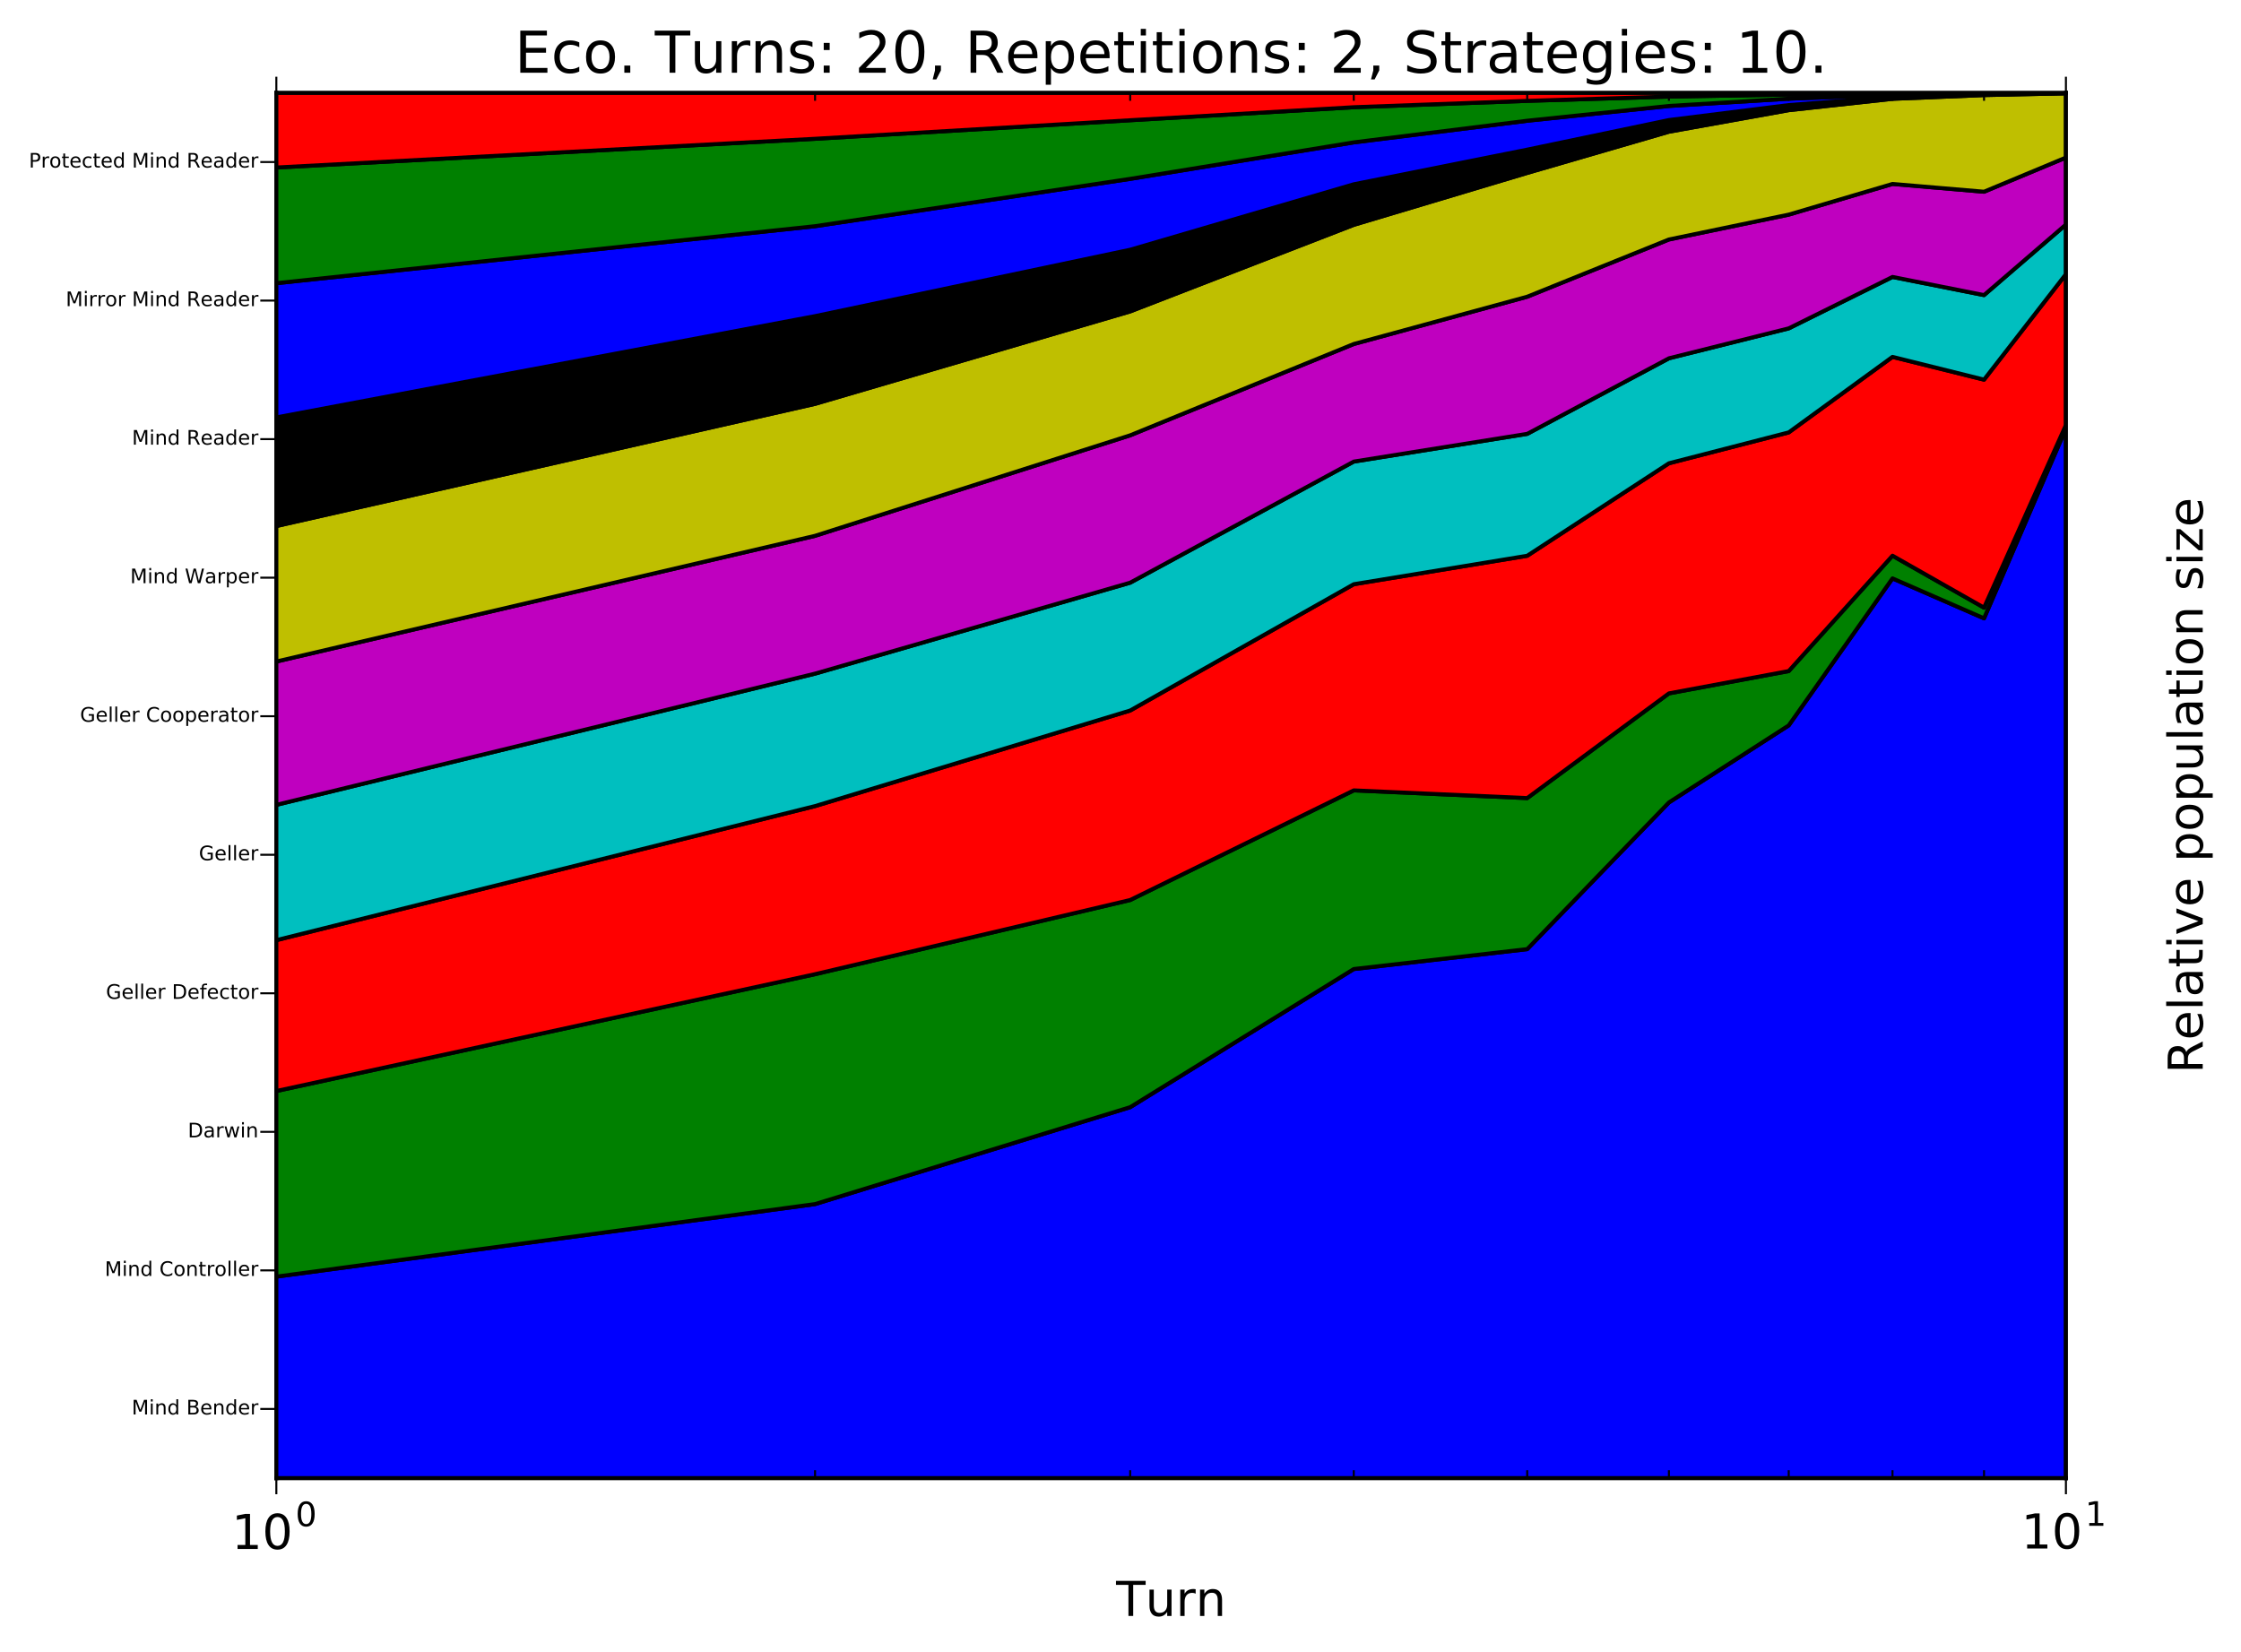 <?xml version="1.0" encoding="utf-8" standalone="no"?>
<!DOCTYPE svg PUBLIC "-//W3C//DTD SVG 1.1//EN"
  "http://www.w3.org/Graphics/SVG/1.1/DTD/svg11.dtd">
<!-- Created with matplotlib (http://matplotlib.org/) -->
<svg height="412pt" version="1.1" viewBox="0 0 559 412" width="559pt" xmlns="http://www.w3.org/2000/svg" xmlns:xlink="http://www.w3.org/1999/xlink">
 <defs>
  <style type="text/css">
*{stroke-linecap:butt;stroke-linejoin:round;stroke-miterlimit:100000;}
  </style>
 </defs>
 <g id="figure_1">
  <g id="patch_1">
   <path d="M 0 412.796 
L 559.144 412.796 
L 559.144 0 
L 0 0 
z
" style="fill:#ffffff;"/>
  </g>
  <g id="axes_1">
   <g id="patch_2">
    <path d="M 68.93 368.742 
L 515.33 368.742 
L 515.33 23.142 
L 68.93 23.142 
z
" style="fill:#ffffff;"/>
   </g>
   <g id="PolyCollection_1">
    <path clip-path="url(#p8bff069226)" d="M -134297.47 334.182 
L -134297.47 368.742 
L 68.93 368.742 
L 203.31 368.742 
L 281.917 368.742 
L 337.69 368.742 
L 380.951 368.742 
L 416.297 368.742 
L 446.182 368.742 
L 472.07 368.742 
L 494.904 368.742 
L 515.33 368.742 
L 515.33 106.849 
L 515.33 106.849 
L 494.904 154.246 
L 472.07 144.282 
L 446.182 180.956 
L 416.297 200.176 
L 380.951 236.767 
L 337.69 241.729 
L 281.917 276.189 
L 203.31 300.363 
L 68.93 318.46 
L -134297.47 334.182 
z
" style="fill:#0000ff;stroke:#000000;"/>
   </g>
   <g id="PolyCollection_2">
    <path clip-path="url(#p8bff069226)" d="M -134297.47 299.622 
L -134297.47 334.182 
L 68.93 318.46 
L 203.31 300.363 
L 281.917 276.189 
L 337.69 241.729 
L 380.951 236.767 
L 416.297 200.176 
L 446.182 180.956 
L 472.07 144.282 
L 494.904 154.246 
L 515.33 106.849 
L 515.33 106.015 
L 515.33 106.015 
L 494.904 151.585 
L 472.07 138.62 
L 446.182 167.4 
L 416.297 172.967 
L 380.951 199.086 
L 337.69 197.163 
L 281.917 224.509 
L 203.31 243.018 
L 68.93 272.158 
L -134297.47 299.622 
z
" style="fill:#008000;stroke:#000000;"/>
   </g>
   <g id="PolyCollection_3">
    <path clip-path="url(#p8bff069226)" d="M -134297.47 265.062 
L -134297.47 299.622 
L 68.93 272.158 
L 203.31 243.018 
L 281.917 224.509 
L 337.69 197.163 
L 380.951 199.086 
L 416.297 172.967 
L 446.182 167.4 
L 472.07 138.62 
L 494.904 151.585 
L 515.33 106.015 
L 515.33 68.385 
L 515.33 68.385 
L 494.904 94.704 
L 472.07 89.024 
L 446.182 107.864 
L 416.297 115.57 
L 380.951 138.638 
L 337.69 145.736 
L 281.917 177.237 
L 203.31 201.083 
L 68.93 234.523 
L -134297.47 265.062 
z
" style="fill:#ff0000;stroke:#000000;"/>
   </g>
   <g id="PolyCollection_4">
    <path clip-path="url(#p8bff069226)" d="M -134297.47 230.502 
L -134297.47 265.062 
L 68.93 234.523 
L 203.31 201.083 
L 281.917 177.237 
L 337.69 145.736 
L 380.951 138.638 
L 416.297 115.57 
L 446.182 107.864 
L 472.07 89.024 
L 494.904 94.704 
L 515.33 68.385 
L 515.33 56.014 
L 515.33 56.014 
L 494.904 73.613 
L 472.07 69.082 
L 446.182 81.913 
L 416.297 89.379 
L 380.951 108.227 
L 337.69 115.142 
L 281.917 145.35 
L 203.31 168.04 
L 68.93 200.771 
L -134297.47 230.502 
z
" style="fill:#00bfbf;stroke:#000000;"/>
   </g>
   <g id="PolyCollection_5">
    <path clip-path="url(#p8bff069226)" d="M -134297.47 195.942 
L -134297.47 230.502 
L 68.93 200.771 
L 203.31 168.04 
L 281.917 145.35 
L 337.69 115.142 
L 380.951 108.227 
L 416.297 89.379 
L 446.182 81.913 
L 472.07 69.082 
L 494.904 73.613 
L 515.33 56.014 
L 515.33 39.303 
L 515.33 39.303 
L 494.904 47.826 
L 472.07 45.887 
L 446.182 53.54 
L 416.297 59.743 
L 380.951 74.018 
L 337.69 85.813 
L 281.917 108.591 
L 203.31 133.664 
L 68.93 165.02 
L -134297.47 195.942 
z
" style="fill:#bf00bf;stroke:#000000;"/>
   </g>
   <g id="PolyCollection_6">
    <path clip-path="url(#p8bff069226)" d="M -134297.47 161.382 
L -134297.47 195.942 
L 68.93 165.02 
L 203.31 133.664 
L 281.917 108.591 
L 337.69 85.813 
L 380.951 74.018 
L 416.297 59.743 
L 446.182 53.54 
L 472.07 45.887 
L 494.904 47.826 
L 515.33 39.303 
L 515.33 23.283 
L 515.33 23.283 
L 494.904 23.717 
L 472.07 24.645 
L 446.182 27.48 
L 416.297 32.853 
L 380.951 43.135 
L 337.69 56.086 
L 281.917 77.683 
L 203.31 100.743 
L 68.93 131.224 
L -134297.47 161.382 
z
" style="fill:#bfbf00;stroke:#000000;"/>
   </g>
   <g id="PolyCollection_7">
    <path clip-path="url(#p8bff069226)" d="M -134297.47 126.822 
L -134297.47 161.382 
L 68.93 131.224 
L 203.31 100.743 
L 281.917 77.683 
L 337.69 56.086 
L 380.951 43.135 
L 416.297 32.853 
L 446.182 27.48 
L 472.07 24.645 
L 494.904 23.717 
L 515.33 23.283 
L 515.33 23.242 
L 515.33 23.242 
L 494.904 23.55 
L 472.07 24.21 
L 446.182 26.212 
L 416.297 29.949 
L 380.951 37.329 
L 337.69 45.969 
L 281.917 62.299 
L 203.31 78.861 
L 68.93 104.125 
L -134297.47 126.822 
z
" style="stroke:#000000;"/>
   </g>
   <g id="PolyCollection_8">
    <path clip-path="url(#p8bff069226)" d="M -134297.47 92.262 
L -134297.47 126.822 
L 68.93 104.125 
L 203.31 78.861 
L 281.917 62.299 
L 337.69 45.969 
L 380.951 37.329 
L 416.297 29.949 
L 446.182 26.212 
L 472.07 24.21 
L 494.904 23.55 
L 515.33 23.242 
L 515.33 23.19 
L 515.33 23.19 
L 494.904 23.337 
L 472.07 23.652 
L 446.182 24.615 
L 416.297 26.434 
L 380.951 30.12 
L 337.69 35.517 
L 281.917 44.62 
L 203.31 56.423 
L 68.93 70.641 
L -134297.47 92.262 
z
" style="fill:#0000ff;stroke:#000000;"/>
   </g>
   <g id="PolyCollection_9">
    <path clip-path="url(#p8bff069226)" d="M -134297.47 57.702 
L -134297.47 92.262 
L 68.93 70.641 
L 203.31 56.423 
L 281.917 44.62 
L 337.69 35.517 
L 380.951 30.12 
L 416.297 26.434 
L 446.182 24.615 
L 472.07 23.652 
L 494.904 23.337 
L 515.33 23.19 
L 515.33 23.156 
L 515.33 23.156 
L 494.904 23.201 
L 472.07 23.295 
L 446.182 23.579 
L 416.297 24.097 
L 380.951 25.158 
L 337.69 26.746 
L 281.917 29.996 
L 203.31 34.622 
L 68.93 41.788 
L -134297.47 57.702 
z
" style="fill:#008000;stroke:#000000;"/>
   </g>
   <g id="PolyCollection_10">
    <path clip-path="url(#p8bff069226)" d="M -134297.47 23.142 
L -134297.47 57.702 
L 68.93 41.788 
L 203.31 34.622 
L 281.917 29.996 
L 337.69 26.746 
L 380.951 25.158 
L 416.297 24.097 
L 446.182 23.579 
L 472.07 23.295 
L 494.904 23.201 
L 515.33 23.156 
L 515.33 23.142 
L 515.33 23.142 
L 494.904 23.142 
L 472.07 23.142 
L 446.182 23.142 
L 416.297 23.142 
L 380.951 23.142 
L 337.69 23.142 
L 281.917 23.142 
L 203.31 23.142 
L 68.93 23.142 
L -134297.47 23.142 
z
" style="fill:#ff0000;stroke:#000000;"/>
   </g>
   <g id="patch_3">
    <path d="M 515.33 368.742 
L 515.33 23.142 
" style="fill:none;stroke:#000000;stroke-linecap:square;stroke-linejoin:miter;"/>
   </g>
   <g id="patch_4">
    <path d="M 68.93 23.142 
L 515.33 23.142 
" style="fill:none;stroke:#000000;stroke-linecap:square;stroke-linejoin:miter;"/>
   </g>
   <g id="patch_5">
    <path d="M 68.93 368.742 
L 515.33 368.742 
" style="fill:none;stroke:#000000;stroke-linecap:square;stroke-linejoin:miter;"/>
   </g>
   <g id="patch_6">
    <path d="M 68.93 368.742 
L 68.93 23.142 
" style="fill:none;stroke:#000000;stroke-linecap:square;stroke-linejoin:miter;"/>
   </g>
   <g id="matplotlib.axis_1">
    <g id="xtick_1">
     <g id="line2d_1">
      <defs>
       <path d="M 0 0 
L 0 4 
" id="mf89f7f16b0" style="stroke:#000000;stroke-width:0.5;"/>
      </defs>
      <g>
       <use style="stroke:#000000;stroke-width:0.5;" x="68.93" xlink:href="#mf89f7f16b0" y="368.742"/>
      </g>
     </g>
     <g id="line2d_2">
      <defs>
       <path d="M 0 0 
L 0 -4 
" id="m4ab9303132" style="stroke:#000000;stroke-width:0.5;"/>
      </defs>
      <g>
       <use style="stroke:#000000;stroke-width:0.5;" x="68.93" xlink:href="#m4ab9303132" y="23.142"/>
      </g>
     </g>
     <g id="text_1">
      <!-- $\mathdefault{10^{0}}$ -->
      <defs>
       <path d="M 31.781 66.406 
Q 24.172 66.406 20.328 58.906 
Q 16.5 51.422 16.5 36.375 
Q 16.5 21.391 20.328 13.891 
Q 24.172 6.391 31.781 6.391 
Q 39.453 6.391 43.281 13.891 
Q 47.125 21.391 47.125 36.375 
Q 47.125 51.422 43.281 58.906 
Q 39.453 66.406 31.781 66.406 
M 31.781 74.219 
Q 44.047 74.219 50.516 64.516 
Q 56.984 54.828 56.984 36.375 
Q 56.984 17.969 50.516 8.266 
Q 44.047 -1.422 31.781 -1.422 
Q 19.531 -1.422 13.062 8.266 
Q 6.594 17.969 6.594 36.375 
Q 6.594 54.828 13.062 64.516 
Q 19.531 74.219 31.781 74.219 
" id="BitstreamVeraSans-Roman-30"/>
       <path d="M 12.406 8.297 
L 28.516 8.297 
L 28.516 63.922 
L 10.984 60.406 
L 10.984 69.391 
L 28.422 72.906 
L 38.281 72.906 
L 38.281 8.297 
L 54.391 8.297 
L 54.391 0 
L 12.406 0 
z
" id="BitstreamVeraSans-Roman-31"/>
      </defs>
      <g transform="translate(57.77 386.486)scale(0.12 -0.12)">
       <use transform="translate(0.0 0.797)" xlink:href="#BitstreamVeraSans-Roman-31"/>
       <use transform="translate(63.623 0.797)" xlink:href="#BitstreamVeraSans-Roman-30"/>
       <use transform="translate(132.759 48.047)scale(0.7)" xlink:href="#BitstreamVeraSans-Roman-30"/>
      </g>
     </g>
    </g>
    <g id="xtick_2">
     <g id="line2d_3">
      <g>
       <use style="stroke:#000000;stroke-width:0.5;" x="515.33" xlink:href="#mf89f7f16b0" y="368.742"/>
      </g>
     </g>
     <g id="line2d_4">
      <g>
       <use style="stroke:#000000;stroke-width:0.5;" x="515.33" xlink:href="#m4ab9303132" y="23.142"/>
      </g>
     </g>
     <g id="text_2">
      <!-- $\mathdefault{10^{1}}$ -->
      <g transform="translate(504.17 386.366)scale(0.12 -0.12)">
       <use transform="translate(0.0 0.716)" xlink:href="#BitstreamVeraSans-Roman-31"/>
       <use transform="translate(63.623 0.716)" xlink:href="#BitstreamVeraSans-Roman-30"/>
       <use transform="translate(132.759 47.966)scale(0.7)" xlink:href="#BitstreamVeraSans-Roman-31"/>
      </g>
     </g>
    </g>
    <g id="xtick_3">
     <g id="line2d_5">
      <defs>
       <path d="M 0 0 
L 0 -2 
" id="me7a1994599" style="stroke:#000000;stroke-width:0.5;"/>
      </defs>
      <g>
       <use style="stroke:#000000;stroke-width:0.5;" x="203.31" xlink:href="#me7a1994599" y="368.742"/>
      </g>
     </g>
     <g id="line2d_6">
      <defs>
       <path d="M 0 0 
L 0 2 
" id="mefa79f4266" style="stroke:#000000;stroke-width:0.5;"/>
      </defs>
      <g>
       <use style="stroke:#000000;stroke-width:0.5;" x="203.31" xlink:href="#mefa79f4266" y="23.142"/>
      </g>
     </g>
    </g>
    <g id="xtick_4">
     <g id="line2d_7">
      <g>
       <use style="stroke:#000000;stroke-width:0.5;" x="281.917" xlink:href="#me7a1994599" y="368.742"/>
      </g>
     </g>
     <g id="line2d_8">
      <g>
       <use style="stroke:#000000;stroke-width:0.5;" x="281.917" xlink:href="#mefa79f4266" y="23.142"/>
      </g>
     </g>
    </g>
    <g id="xtick_5">
     <g id="line2d_9">
      <g>
       <use style="stroke:#000000;stroke-width:0.5;" x="337.69" xlink:href="#me7a1994599" y="368.742"/>
      </g>
     </g>
     <g id="line2d_10">
      <g>
       <use style="stroke:#000000;stroke-width:0.5;" x="337.69" xlink:href="#mefa79f4266" y="23.142"/>
      </g>
     </g>
    </g>
    <g id="xtick_6">
     <g id="line2d_11">
      <g>
       <use style="stroke:#000000;stroke-width:0.5;" x="380.951" xlink:href="#me7a1994599" y="368.742"/>
      </g>
     </g>
     <g id="line2d_12">
      <g>
       <use style="stroke:#000000;stroke-width:0.5;" x="380.951" xlink:href="#mefa79f4266" y="23.142"/>
      </g>
     </g>
    </g>
    <g id="xtick_7">
     <g id="line2d_13">
      <g>
       <use style="stroke:#000000;stroke-width:0.5;" x="416.297" xlink:href="#me7a1994599" y="368.742"/>
      </g>
     </g>
     <g id="line2d_14">
      <g>
       <use style="stroke:#000000;stroke-width:0.5;" x="416.297" xlink:href="#mefa79f4266" y="23.142"/>
      </g>
     </g>
    </g>
    <g id="xtick_8">
     <g id="line2d_15">
      <g>
       <use style="stroke:#000000;stroke-width:0.5;" x="446.182" xlink:href="#me7a1994599" y="368.742"/>
      </g>
     </g>
     <g id="line2d_16">
      <g>
       <use style="stroke:#000000;stroke-width:0.5;" x="446.182" xlink:href="#mefa79f4266" y="23.142"/>
      </g>
     </g>
    </g>
    <g id="xtick_9">
     <g id="line2d_17">
      <g>
       <use style="stroke:#000000;stroke-width:0.5;" x="472.07" xlink:href="#me7a1994599" y="368.742"/>
      </g>
     </g>
     <g id="line2d_18">
      <g>
       <use style="stroke:#000000;stroke-width:0.5;" x="472.07" xlink:href="#mefa79f4266" y="23.142"/>
      </g>
     </g>
    </g>
    <g id="xtick_10">
     <g id="line2d_19">
      <g>
       <use style="stroke:#000000;stroke-width:0.5;" x="494.904" xlink:href="#me7a1994599" y="368.742"/>
      </g>
     </g>
     <g id="line2d_20">
      <g>
       <use style="stroke:#000000;stroke-width:0.5;" x="494.904" xlink:href="#mefa79f4266" y="23.142"/>
      </g>
     </g>
    </g>
    <g id="text_3">
     <!-- Turn -->
     <defs>
      <path d="M 8.5 21.578 
L 8.5 54.688 
L 17.484 54.688 
L 17.484 21.922 
Q 17.484 14.156 20.5 10.266 
Q 23.531 6.391 29.594 6.391 
Q 36.859 6.391 41.078 11.031 
Q 45.312 15.672 45.312 23.688 
L 45.312 54.688 
L 54.297 54.688 
L 54.297 0 
L 45.312 0 
L 45.312 8.406 
Q 42.047 3.422 37.719 1 
Q 33.406 -1.422 27.688 -1.422 
Q 18.266 -1.422 13.375 4.438 
Q 8.5 10.297 8.5 21.578 
" id="BitstreamVeraSans-Roman-75"/>
      <path d="M 54.891 33.016 
L 54.891 0 
L 45.906 0 
L 45.906 32.719 
Q 45.906 40.484 42.875 44.328 
Q 39.844 48.188 33.797 48.188 
Q 26.516 48.188 22.312 43.547 
Q 18.109 38.922 18.109 30.906 
L 18.109 0 
L 9.078 0 
L 9.078 54.688 
L 18.109 54.688 
L 18.109 46.188 
Q 21.344 51.125 25.703 53.562 
Q 30.078 56 35.797 56 
Q 45.219 56 50.047 50.172 
Q 54.891 44.344 54.891 33.016 
" id="BitstreamVeraSans-Roman-6e"/>
      <path d="M 41.109 46.297 
Q 39.594 47.172 37.812 47.578 
Q 36.031 48 33.891 48 
Q 26.266 48 22.188 43.047 
Q 18.109 38.094 18.109 28.812 
L 18.109 0 
L 9.078 0 
L 9.078 54.688 
L 18.109 54.688 
L 18.109 46.188 
Q 20.953 51.172 25.484 53.578 
Q 30.031 56 36.531 56 
Q 37.453 56 38.578 55.875 
Q 39.703 55.766 41.062 55.516 
z
" id="BitstreamVeraSans-Roman-72"/>
      <path d="M -0.297 72.906 
L 61.375 72.906 
L 61.375 64.594 
L 35.5 64.594 
L 35.5 0 
L 25.594 0 
L 25.594 64.594 
L -0.297 64.594 
z
" id="BitstreamVeraSans-Roman-54"/>
     </defs>
     <g transform="translate(278.409 403.1)scale(0.12 -0.12)">
      <use xlink:href="#BitstreamVeraSans-Roman-54"/>
      <use x="60.85" xlink:href="#BitstreamVeraSans-Roman-75"/>
      <use x="124.229" xlink:href="#BitstreamVeraSans-Roman-72"/>
      <use x="165.326" xlink:href="#BitstreamVeraSans-Roman-6e"/>
     </g>
    </g>
   </g>
   <g id="matplotlib.axis_2">
    <g id="ytick_1">
     <g id="line2d_21">
      <defs>
       <path d="M 0 0 
L -4 0 
" id="m2206ecf65b" style="stroke:#000000;stroke-width:0.5;"/>
      </defs>
      <g>
       <use style="stroke:#000000;stroke-width:0.5;" x="68.93" xlink:href="#m2206ecf65b" y="351.462"/>
      </g>
     </g>
    </g>
    <g id="ytick_2">
     <g id="line2d_22">
      <g>
       <use style="stroke:#000000;stroke-width:0.5;" x="68.93" xlink:href="#m2206ecf65b" y="316.902"/>
      </g>
     </g>
    </g>
    <g id="ytick_3">
     <g id="line2d_23">
      <g>
       <use style="stroke:#000000;stroke-width:0.5;" x="68.93" xlink:href="#m2206ecf65b" y="282.342"/>
      </g>
     </g>
    </g>
    <g id="ytick_4">
     <g id="line2d_24">
      <g>
       <use style="stroke:#000000;stroke-width:0.5;" x="68.93" xlink:href="#m2206ecf65b" y="247.782"/>
      </g>
     </g>
    </g>
    <g id="ytick_5">
     <g id="line2d_25">
      <g>
       <use style="stroke:#000000;stroke-width:0.5;" x="68.93" xlink:href="#m2206ecf65b" y="213.222"/>
      </g>
     </g>
    </g>
    <g id="ytick_6">
     <g id="line2d_26">
      <g>
       <use style="stroke:#000000;stroke-width:0.5;" x="68.93" xlink:href="#m2206ecf65b" y="178.662"/>
      </g>
     </g>
    </g>
    <g id="ytick_7">
     <g id="line2d_27">
      <g>
       <use style="stroke:#000000;stroke-width:0.5;" x="68.93" xlink:href="#m2206ecf65b" y="144.102"/>
      </g>
     </g>
    </g>
    <g id="ytick_8">
     <g id="line2d_28">
      <g>
       <use style="stroke:#000000;stroke-width:0.5;" x="68.93" xlink:href="#m2206ecf65b" y="109.542"/>
      </g>
     </g>
    </g>
    <g id="ytick_9">
     <g id="line2d_29">
      <g>
       <use style="stroke:#000000;stroke-width:0.5;" x="68.93" xlink:href="#m2206ecf65b" y="74.982"/>
      </g>
     </g>
    </g>
    <g id="ytick_10">
     <g id="line2d_30">
      <g>
       <use style="stroke:#000000;stroke-width:0.5;" x="68.93" xlink:href="#m2206ecf65b" y="40.422"/>
      </g>
     </g>
    </g>
    <g id="text_4">
     <!-- Relative population size -->
     <defs>
      <path d="M 9.422 75.984 
L 18.406 75.984 
L 18.406 0 
L 9.422 0 
z
" id="BitstreamVeraSans-Roman-6c"/>
      <path d="M 18.109 8.203 
L 18.109 -20.797 
L 9.078 -20.797 
L 9.078 54.688 
L 18.109 54.688 
L 18.109 46.391 
Q 20.953 51.266 25.266 53.625 
Q 29.594 56 35.594 56 
Q 45.562 56 51.781 48.094 
Q 58.016 40.188 58.016 27.297 
Q 58.016 14.406 51.781 6.484 
Q 45.562 -1.422 35.594 -1.422 
Q 29.594 -1.422 25.266 0.953 
Q 20.953 3.328 18.109 8.203 
M 48.688 27.297 
Q 48.688 37.203 44.609 42.844 
Q 40.531 48.484 33.406 48.484 
Q 26.266 48.484 22.188 42.844 
Q 18.109 37.203 18.109 27.297 
Q 18.109 17.391 22.188 11.75 
Q 26.266 6.109 33.406 6.109 
Q 40.531 6.109 44.609 11.75 
Q 48.688 17.391 48.688 27.297 
" id="BitstreamVeraSans-Roman-70"/>
      <path id="BitstreamVeraSans-Roman-20"/>
      <path d="M 44.281 53.078 
L 44.281 44.578 
Q 40.484 46.531 36.375 47.5 
Q 32.281 48.484 27.875 48.484 
Q 21.188 48.484 17.844 46.438 
Q 14.5 44.391 14.5 40.281 
Q 14.5 37.156 16.891 35.375 
Q 19.281 33.594 26.516 31.984 
L 29.594 31.297 
Q 39.156 29.25 43.188 25.516 
Q 47.219 21.781 47.219 15.094 
Q 47.219 7.469 41.188 3.016 
Q 35.156 -1.422 24.609 -1.422 
Q 20.219 -1.422 15.453 -0.562 
Q 10.688 0.297 5.422 2 
L 5.422 11.281 
Q 10.406 8.688 15.234 7.391 
Q 20.062 6.109 24.812 6.109 
Q 31.156 6.109 34.562 8.281 
Q 37.984 10.453 37.984 14.406 
Q 37.984 18.062 35.516 20.016 
Q 33.062 21.969 24.703 23.781 
L 21.578 24.516 
Q 13.234 26.266 9.516 29.906 
Q 5.812 33.547 5.812 39.891 
Q 5.812 47.609 11.281 51.797 
Q 16.75 56 26.812 56 
Q 31.781 56 36.172 55.266 
Q 40.578 54.547 44.281 53.078 
" id="BitstreamVeraSans-Roman-73"/>
      <path d="M 34.281 27.484 
Q 23.391 27.484 19.188 25 
Q 14.984 22.516 14.984 16.5 
Q 14.984 11.719 18.141 8.906 
Q 21.297 6.109 26.703 6.109 
Q 34.188 6.109 38.703 11.406 
Q 43.219 16.703 43.219 25.484 
L 43.219 27.484 
z
M 52.203 31.203 
L 52.203 0 
L 43.219 0 
L 43.219 8.297 
Q 40.141 3.328 35.547 0.953 
Q 30.953 -1.422 24.312 -1.422 
Q 15.922 -1.422 10.953 3.297 
Q 6 8.016 6 15.922 
Q 6 25.141 12.172 29.828 
Q 18.359 34.516 30.609 34.516 
L 43.219 34.516 
L 43.219 35.406 
Q 43.219 41.609 39.141 45 
Q 35.062 48.391 27.688 48.391 
Q 23 48.391 18.547 47.266 
Q 14.109 46.141 10.016 43.891 
L 10.016 52.203 
Q 14.938 54.109 19.578 55.047 
Q 24.219 56 28.609 56 
Q 40.484 56 46.344 49.844 
Q 52.203 43.703 52.203 31.203 
" id="BitstreamVeraSans-Roman-61"/>
      <path d="M 30.609 48.391 
Q 23.391 48.391 19.188 42.75 
Q 14.984 37.109 14.984 27.297 
Q 14.984 17.484 19.156 11.844 
Q 23.344 6.203 30.609 6.203 
Q 37.797 6.203 41.984 11.859 
Q 46.188 17.531 46.188 27.297 
Q 46.188 37.016 41.984 42.703 
Q 37.797 48.391 30.609 48.391 
M 30.609 56 
Q 42.328 56 49.016 48.375 
Q 55.719 40.766 55.719 27.297 
Q 55.719 13.875 49.016 6.219 
Q 42.328 -1.422 30.609 -1.422 
Q 18.844 -1.422 12.172 6.219 
Q 5.516 13.875 5.516 27.297 
Q 5.516 40.766 12.172 48.375 
Q 18.844 56 30.609 56 
" id="BitstreamVeraSans-Roman-6f"/>
      <path d="M 2.984 54.688 
L 12.5 54.688 
L 29.594 8.797 
L 46.688 54.688 
L 56.203 54.688 
L 35.688 0 
L 23.484 0 
z
" id="BitstreamVeraSans-Roman-76"/>
      <path d="M 18.312 70.219 
L 18.312 54.688 
L 36.812 54.688 
L 36.812 47.703 
L 18.312 47.703 
L 18.312 18.016 
Q 18.312 11.328 20.141 9.422 
Q 21.969 7.516 27.594 7.516 
L 36.812 7.516 
L 36.812 0 
L 27.594 0 
Q 17.188 0 13.234 3.875 
Q 9.281 7.766 9.281 18.016 
L 9.281 47.703 
L 2.688 47.703 
L 2.688 54.688 
L 9.281 54.688 
L 9.281 70.219 
z
" id="BitstreamVeraSans-Roman-74"/>
      <path d="M 44.391 34.188 
Q 47.562 33.109 50.562 29.594 
Q 53.562 26.078 56.594 19.922 
L 66.609 0 
L 56 0 
L 46.688 18.703 
Q 43.062 26.031 39.672 28.422 
Q 36.281 30.812 30.422 30.812 
L 19.672 30.812 
L 19.672 0 
L 9.812 0 
L 9.812 72.906 
L 32.078 72.906 
Q 44.578 72.906 50.734 67.672 
Q 56.891 62.453 56.891 51.906 
Q 56.891 45.016 53.688 40.469 
Q 50.484 35.938 44.391 34.188 
M 19.672 64.797 
L 19.672 38.922 
L 32.078 38.922 
Q 39.203 38.922 42.844 42.219 
Q 46.484 45.516 46.484 51.906 
Q 46.484 58.297 42.844 61.547 
Q 39.203 64.797 32.078 64.797 
z
" id="BitstreamVeraSans-Roman-52"/>
      <path d="M 9.422 54.688 
L 18.406 54.688 
L 18.406 0 
L 9.422 0 
z
M 9.422 75.984 
L 18.406 75.984 
L 18.406 64.594 
L 9.422 64.594 
z
" id="BitstreamVeraSans-Roman-69"/>
      <path d="M 5.516 54.688 
L 48.188 54.688 
L 48.188 46.484 
L 14.406 7.172 
L 48.188 7.172 
L 48.188 0 
L 4.297 0 
L 4.297 8.203 
L 38.094 47.516 
L 5.516 47.516 
z
" id="BitstreamVeraSans-Roman-7a"/>
      <path d="M 56.203 29.594 
L 56.203 25.203 
L 14.891 25.203 
Q 15.484 15.922 20.484 11.062 
Q 25.484 6.203 34.422 6.203 
Q 39.594 6.203 44.453 7.469 
Q 49.312 8.734 54.109 11.281 
L 54.109 2.781 
Q 49.266 0.734 44.188 -0.344 
Q 39.109 -1.422 33.891 -1.422 
Q 20.797 -1.422 13.156 6.188 
Q 5.516 13.812 5.516 26.812 
Q 5.516 40.234 12.766 48.109 
Q 20.016 56 32.328 56 
Q 43.359 56 49.781 48.891 
Q 56.203 41.797 56.203 29.594 
M 47.219 32.234 
Q 47.125 39.594 43.094 43.984 
Q 39.062 48.391 32.422 48.391 
Q 24.906 48.391 20.391 44.141 
Q 15.875 39.891 15.188 32.172 
z
" id="BitstreamVeraSans-Roman-65"/>
     </defs>
     <g transform="translate(549.449 267.781)rotate(-90.0)scale(0.12 -0.12)">
      <use xlink:href="#BitstreamVeraSans-Roman-52"/>
      <use x="69.42" xlink:href="#BitstreamVeraSans-Roman-65"/>
      <use x="130.943" xlink:href="#BitstreamVeraSans-Roman-6c"/>
      <use x="158.727" xlink:href="#BitstreamVeraSans-Roman-61"/>
      <use x="220.006" xlink:href="#BitstreamVeraSans-Roman-74"/>
      <use x="259.215" xlink:href="#BitstreamVeraSans-Roman-69"/>
      <use x="286.998" xlink:href="#BitstreamVeraSans-Roman-76"/>
      <use x="346.178" xlink:href="#BitstreamVeraSans-Roman-65"/>
      <use x="407.701" xlink:href="#BitstreamVeraSans-Roman-20"/>
      <use x="439.488" xlink:href="#BitstreamVeraSans-Roman-70"/>
      <use x="502.965" xlink:href="#BitstreamVeraSans-Roman-6f"/>
      <use x="564.146" xlink:href="#BitstreamVeraSans-Roman-70"/>
      <use x="627.623" xlink:href="#BitstreamVeraSans-Roman-75"/>
      <use x="691.002" xlink:href="#BitstreamVeraSans-Roman-6c"/>
      <use x="718.785" xlink:href="#BitstreamVeraSans-Roman-61"/>
      <use x="780.064" xlink:href="#BitstreamVeraSans-Roman-74"/>
      <use x="819.273" xlink:href="#BitstreamVeraSans-Roman-69"/>
      <use x="847.057" xlink:href="#BitstreamVeraSans-Roman-6f"/>
      <use x="908.238" xlink:href="#BitstreamVeraSans-Roman-6e"/>
      <use x="971.617" xlink:href="#BitstreamVeraSans-Roman-20"/>
      <use x="1003.404" xlink:href="#BitstreamVeraSans-Roman-73"/>
      <use x="1055.504" xlink:href="#BitstreamVeraSans-Roman-69"/>
      <use x="1083.287" xlink:href="#BitstreamVeraSans-Roman-7a"/>
      <use x="1135.777" xlink:href="#BitstreamVeraSans-Roman-65"/>
     </g>
    </g>
   </g>
   <g id="text_5">
    <!-- Mind Bender -->
    <defs>
     <path d="M 9.812 72.906 
L 24.516 72.906 
L 43.109 23.297 
L 61.812 72.906 
L 76.516 72.906 
L 76.516 0 
L 66.891 0 
L 66.891 64.016 
L 48.094 14.016 
L 38.188 14.016 
L 19.391 64.016 
L 19.391 0 
L 9.812 0 
z
" id="BitstreamVeraSans-Roman-4d"/>
     <path d="M 19.672 34.812 
L 19.672 8.109 
L 35.5 8.109 
Q 43.453 8.109 47.281 11.406 
Q 51.125 14.703 51.125 21.484 
Q 51.125 28.328 47.281 31.562 
Q 43.453 34.812 35.5 34.812 
z
M 19.672 64.797 
L 19.672 42.828 
L 34.281 42.828 
Q 41.5 42.828 45.031 45.531 
Q 48.578 48.25 48.578 53.812 
Q 48.578 59.328 45.031 62.062 
Q 41.5 64.797 34.281 64.797 
z
M 9.812 72.906 
L 35.016 72.906 
Q 46.297 72.906 52.391 68.219 
Q 58.5 63.531 58.5 54.891 
Q 58.5 48.188 55.375 44.234 
Q 52.25 40.281 46.188 39.312 
Q 53.469 37.75 57.5 32.781 
Q 61.531 27.828 61.531 20.406 
Q 61.531 10.641 54.891 5.312 
Q 48.25 0 35.984 0 
L 9.812 0 
z
" id="BitstreamVeraSans-Roman-42"/>
     <path d="M 45.406 46.391 
L 45.406 75.984 
L 54.391 75.984 
L 54.391 0 
L 45.406 0 
L 45.406 8.203 
Q 42.578 3.328 38.25 0.953 
Q 33.938 -1.422 27.875 -1.422 
Q 17.969 -1.422 11.734 6.484 
Q 5.516 14.406 5.516 27.297 
Q 5.516 40.188 11.734 48.094 
Q 17.969 56 27.875 56 
Q 33.938 56 38.25 53.625 
Q 42.578 51.266 45.406 46.391 
M 14.797 27.297 
Q 14.797 17.391 18.875 11.75 
Q 22.953 6.109 30.078 6.109 
Q 37.203 6.109 41.297 11.75 
Q 45.406 17.391 45.406 27.297 
Q 45.406 37.203 41.297 42.844 
Q 37.203 48.484 30.078 48.484 
Q 22.953 48.484 18.875 42.844 
Q 14.797 37.203 14.797 27.297 
" id="BitstreamVeraSans-Roman-64"/>
    </defs>
    <g transform="translate(32.849 352.841)scale(0.05 -0.05)">
     <use xlink:href="#BitstreamVeraSans-Roman-4d"/>
     <use x="86.279" xlink:href="#BitstreamVeraSans-Roman-69"/>
     <use x="114.062" xlink:href="#BitstreamVeraSans-Roman-6e"/>
     <use x="177.441" xlink:href="#BitstreamVeraSans-Roman-64"/>
     <use x="240.918" xlink:href="#BitstreamVeraSans-Roman-20"/>
     <use x="272.705" xlink:href="#BitstreamVeraSans-Roman-42"/>
     <use x="341.309" xlink:href="#BitstreamVeraSans-Roman-65"/>
     <use x="402.832" xlink:href="#BitstreamVeraSans-Roman-6e"/>
     <use x="466.211" xlink:href="#BitstreamVeraSans-Roman-64"/>
     <use x="529.688" xlink:href="#BitstreamVeraSans-Roman-65"/>
     <use x="591.211" xlink:href="#BitstreamVeraSans-Roman-72"/>
    </g>
   </g>
   <g id="text_6">
    <!-- Mind Controller -->
    <defs>
     <path d="M 64.406 67.281 
L 64.406 56.891 
Q 59.422 61.531 53.781 63.812 
Q 48.141 66.109 41.797 66.109 
Q 29.297 66.109 22.656 58.469 
Q 16.016 50.828 16.016 36.375 
Q 16.016 21.969 22.656 14.328 
Q 29.297 6.688 41.797 6.688 
Q 48.141 6.688 53.781 8.984 
Q 59.422 11.281 64.406 15.922 
L 64.406 5.609 
Q 59.234 2.094 53.438 0.328 
Q 47.656 -1.422 41.219 -1.422 
Q 24.656 -1.422 15.125 8.703 
Q 5.609 18.844 5.609 36.375 
Q 5.609 53.953 15.125 64.078 
Q 24.656 74.219 41.219 74.219 
Q 47.75 74.219 53.531 72.484 
Q 59.328 70.75 64.406 67.281 
" id="BitstreamVeraSans-Roman-43"/>
    </defs>
    <g transform="translate(26.128 318.281)scale(0.05 -0.05)">
     <use xlink:href="#BitstreamVeraSans-Roman-4d"/>
     <use x="86.279" xlink:href="#BitstreamVeraSans-Roman-69"/>
     <use x="114.062" xlink:href="#BitstreamVeraSans-Roman-6e"/>
     <use x="177.441" xlink:href="#BitstreamVeraSans-Roman-64"/>
     <use x="240.918" xlink:href="#BitstreamVeraSans-Roman-20"/>
     <use x="272.705" xlink:href="#BitstreamVeraSans-Roman-43"/>
     <use x="342.529" xlink:href="#BitstreamVeraSans-Roman-6f"/>
     <use x="403.711" xlink:href="#BitstreamVeraSans-Roman-6e"/>
     <use x="467.09" xlink:href="#BitstreamVeraSans-Roman-74"/>
     <use x="506.299" xlink:href="#BitstreamVeraSans-Roman-72"/>
     <use x="547.381" xlink:href="#BitstreamVeraSans-Roman-6f"/>
     <use x="608.562" xlink:href="#BitstreamVeraSans-Roman-6c"/>
     <use x="636.346" xlink:href="#BitstreamVeraSans-Roman-6c"/>
     <use x="664.129" xlink:href="#BitstreamVeraSans-Roman-65"/>
     <use x="725.652" xlink:href="#BitstreamVeraSans-Roman-72"/>
    </g>
   </g>
   <g id="text_7">
    <!-- Darwin -->
    <defs>
     <path d="M 4.203 54.688 
L 13.188 54.688 
L 24.422 12.016 
L 35.594 54.688 
L 46.188 54.688 
L 57.422 12.016 
L 68.609 54.688 
L 77.594 54.688 
L 63.281 0 
L 52.688 0 
L 40.922 44.828 
L 29.109 0 
L 18.5 0 
z
" id="BitstreamVeraSans-Roman-77"/>
     <path d="M 19.672 64.797 
L 19.672 8.109 
L 31.594 8.109 
Q 46.688 8.109 53.688 14.938 
Q 60.688 21.781 60.688 36.531 
Q 60.688 51.172 53.688 57.984 
Q 46.688 64.797 31.594 64.797 
z
M 9.812 72.906 
L 30.078 72.906 
Q 51.266 72.906 61.172 64.094 
Q 71.094 55.281 71.094 36.531 
Q 71.094 17.672 61.125 8.828 
Q 51.172 0 30.078 0 
L 9.812 0 
z
" id="BitstreamVeraSans-Roman-44"/>
    </defs>
    <g transform="translate(46.85 283.721)scale(0.05 -0.05)">
     <use xlink:href="#BitstreamVeraSans-Roman-44"/>
     <use x="77.002" xlink:href="#BitstreamVeraSans-Roman-61"/>
     <use x="138.281" xlink:href="#BitstreamVeraSans-Roman-72"/>
     <use x="179.395" xlink:href="#BitstreamVeraSans-Roman-77"/>
     <use x="261.182" xlink:href="#BitstreamVeraSans-Roman-69"/>
     <use x="288.965" xlink:href="#BitstreamVeraSans-Roman-6e"/>
    </g>
   </g>
   <g id="text_8">
    <!-- Geller Defector -->
    <defs>
     <path d="M 48.781 52.594 
L 48.781 44.188 
Q 44.969 46.297 41.141 47.344 
Q 37.312 48.391 33.406 48.391 
Q 24.656 48.391 19.812 42.844 
Q 14.984 37.312 14.984 27.297 
Q 14.984 17.281 19.812 11.734 
Q 24.656 6.203 33.406 6.203 
Q 37.312 6.203 41.141 7.25 
Q 44.969 8.297 48.781 10.406 
L 48.781 2.094 
Q 45.016 0.344 40.984 -0.531 
Q 36.969 -1.422 32.422 -1.422 
Q 20.062 -1.422 12.781 6.344 
Q 5.516 14.109 5.516 27.297 
Q 5.516 40.672 12.859 48.328 
Q 20.219 56 33.016 56 
Q 37.156 56 41.109 55.141 
Q 45.062 54.297 48.781 52.594 
" id="BitstreamVeraSans-Roman-63"/>
     <path d="M 59.516 10.406 
L 59.516 29.984 
L 43.406 29.984 
L 43.406 38.094 
L 69.281 38.094 
L 69.281 6.781 
Q 63.578 2.734 56.688 0.656 
Q 49.812 -1.422 42 -1.422 
Q 24.906 -1.422 15.25 8.562 
Q 5.609 18.562 5.609 36.375 
Q 5.609 54.25 15.25 64.234 
Q 24.906 74.219 42 74.219 
Q 49.125 74.219 55.547 72.453 
Q 61.969 70.703 67.391 67.281 
L 67.391 56.781 
Q 61.922 61.422 55.766 63.766 
Q 49.609 66.109 42.828 66.109 
Q 29.438 66.109 22.719 58.641 
Q 16.016 51.172 16.016 36.375 
Q 16.016 21.625 22.719 14.156 
Q 29.438 6.688 42.828 6.688 
Q 48.047 6.688 52.141 7.594 
Q 56.25 8.5 59.516 10.406 
" id="BitstreamVeraSans-Roman-47"/>
     <path d="M 37.109 75.984 
L 37.109 68.5 
L 28.516 68.5 
Q 23.688 68.5 21.797 66.547 
Q 19.922 64.594 19.922 59.516 
L 19.922 54.688 
L 34.719 54.688 
L 34.719 47.703 
L 19.922 47.703 
L 19.922 0 
L 10.891 0 
L 10.891 47.703 
L 2.297 47.703 
L 2.297 54.688 
L 10.891 54.688 
L 10.891 58.5 
Q 10.891 67.625 15.141 71.797 
Q 19.391 75.984 28.609 75.984 
z
" id="BitstreamVeraSans-Roman-66"/>
    </defs>
    <g transform="translate(26.429 249.161)scale(0.05 -0.05)">
     <use xlink:href="#BitstreamVeraSans-Roman-47"/>
     <use x="77.49" xlink:href="#BitstreamVeraSans-Roman-65"/>
     <use x="139.014" xlink:href="#BitstreamVeraSans-Roman-6c"/>
     <use x="166.797" xlink:href="#BitstreamVeraSans-Roman-6c"/>
     <use x="194.58" xlink:href="#BitstreamVeraSans-Roman-65"/>
     <use x="256.104" xlink:href="#BitstreamVeraSans-Roman-72"/>
     <use x="297.217" xlink:href="#BitstreamVeraSans-Roman-20"/>
     <use x="329.004" xlink:href="#BitstreamVeraSans-Roman-44"/>
     <use x="406.006" xlink:href="#BitstreamVeraSans-Roman-65"/>
     <use x="467.529" xlink:href="#BitstreamVeraSans-Roman-66"/>
     <use x="502.734" xlink:href="#BitstreamVeraSans-Roman-65"/>
     <use x="564.258" xlink:href="#BitstreamVeraSans-Roman-63"/>
     <use x="619.238" xlink:href="#BitstreamVeraSans-Roman-74"/>
     <use x="658.447" xlink:href="#BitstreamVeraSans-Roman-6f"/>
     <use x="719.629" xlink:href="#BitstreamVeraSans-Roman-72"/>
    </g>
   </g>
   <g id="text_9">
    <!-- Geller -->
    <g transform="translate(49.605 214.601)scale(0.05 -0.05)">
     <use xlink:href="#BitstreamVeraSans-Roman-47"/>
     <use x="77.49" xlink:href="#BitstreamVeraSans-Roman-65"/>
     <use x="139.014" xlink:href="#BitstreamVeraSans-Roman-6c"/>
     <use x="166.797" xlink:href="#BitstreamVeraSans-Roman-6c"/>
     <use x="194.58" xlink:href="#BitstreamVeraSans-Roman-65"/>
     <use x="256.104" xlink:href="#BitstreamVeraSans-Roman-72"/>
    </g>
   </g>
   <g id="text_10">
    <!-- Geller Cooperator -->
    <g transform="translate(19.961 180.041)scale(0.05 -0.05)">
     <use xlink:href="#BitstreamVeraSans-Roman-47"/>
     <use x="77.49" xlink:href="#BitstreamVeraSans-Roman-65"/>
     <use x="139.014" xlink:href="#BitstreamVeraSans-Roman-6c"/>
     <use x="166.797" xlink:href="#BitstreamVeraSans-Roman-6c"/>
     <use x="194.58" xlink:href="#BitstreamVeraSans-Roman-65"/>
     <use x="256.104" xlink:href="#BitstreamVeraSans-Roman-72"/>
     <use x="297.217" xlink:href="#BitstreamVeraSans-Roman-20"/>
     <use x="329.004" xlink:href="#BitstreamVeraSans-Roman-43"/>
     <use x="398.828" xlink:href="#BitstreamVeraSans-Roman-6f"/>
     <use x="460.01" xlink:href="#BitstreamVeraSans-Roman-6f"/>
     <use x="521.191" xlink:href="#BitstreamVeraSans-Roman-70"/>
     <use x="584.668" xlink:href="#BitstreamVeraSans-Roman-65"/>
     <use x="646.191" xlink:href="#BitstreamVeraSans-Roman-72"/>
     <use x="687.305" xlink:href="#BitstreamVeraSans-Roman-61"/>
     <use x="748.584" xlink:href="#BitstreamVeraSans-Roman-74"/>
     <use x="787.793" xlink:href="#BitstreamVeraSans-Roman-6f"/>
     <use x="848.975" xlink:href="#BitstreamVeraSans-Roman-72"/>
    </g>
   </g>
   <g id="text_11">
    <!-- Mind Warper -->
    <defs>
     <path d="M 3.328 72.906 
L 13.281 72.906 
L 28.609 11.281 
L 43.891 72.906 
L 54.984 72.906 
L 70.312 11.281 
L 85.594 72.906 
L 95.609 72.906 
L 77.297 0 
L 64.891 0 
L 49.516 63.281 
L 33.984 0 
L 21.578 0 
z
" id="BitstreamVeraSans-Roman-57"/>
    </defs>
    <g transform="translate(32.466 145.481)scale(0.05 -0.05)">
     <use xlink:href="#BitstreamVeraSans-Roman-4d"/>
     <use x="86.279" xlink:href="#BitstreamVeraSans-Roman-69"/>
     <use x="114.062" xlink:href="#BitstreamVeraSans-Roman-6e"/>
     <use x="177.441" xlink:href="#BitstreamVeraSans-Roman-64"/>
     <use x="240.918" xlink:href="#BitstreamVeraSans-Roman-20"/>
     <use x="272.705" xlink:href="#BitstreamVeraSans-Roman-57"/>
     <use x="371.488" xlink:href="#BitstreamVeraSans-Roman-61"/>
     <use x="432.768" xlink:href="#BitstreamVeraSans-Roman-72"/>
     <use x="473.881" xlink:href="#BitstreamVeraSans-Roman-70"/>
     <use x="537.357" xlink:href="#BitstreamVeraSans-Roman-65"/>
     <use x="598.881" xlink:href="#BitstreamVeraSans-Roman-72"/>
    </g>
   </g>
   <g id="text_12">
    <!-- Mind Reader -->
    <g transform="translate(32.913 110.921)scale(0.05 -0.05)">
     <use xlink:href="#BitstreamVeraSans-Roman-4d"/>
     <use x="86.279" xlink:href="#BitstreamVeraSans-Roman-69"/>
     <use x="114.062" xlink:href="#BitstreamVeraSans-Roman-6e"/>
     <use x="177.441" xlink:href="#BitstreamVeraSans-Roman-64"/>
     <use x="240.918" xlink:href="#BitstreamVeraSans-Roman-20"/>
     <use x="272.705" xlink:href="#BitstreamVeraSans-Roman-52"/>
     <use x="342.125" xlink:href="#BitstreamVeraSans-Roman-65"/>
     <use x="403.648" xlink:href="#BitstreamVeraSans-Roman-61"/>
     <use x="464.928" xlink:href="#BitstreamVeraSans-Roman-64"/>
     <use x="528.404" xlink:href="#BitstreamVeraSans-Roman-65"/>
     <use x="589.928" xlink:href="#BitstreamVeraSans-Roman-72"/>
    </g>
   </g>
   <g id="text_13">
    <!-- Mirror Mind Reader -->
    <g transform="translate(16.398 76.361)scale(0.05 -0.05)">
     <use xlink:href="#BitstreamVeraSans-Roman-4d"/>
     <use x="86.279" xlink:href="#BitstreamVeraSans-Roman-69"/>
     <use x="114.062" xlink:href="#BitstreamVeraSans-Roman-72"/>
     <use x="155.16" xlink:href="#BitstreamVeraSans-Roman-72"/>
     <use x="196.242" xlink:href="#BitstreamVeraSans-Roman-6f"/>
     <use x="257.424" xlink:href="#BitstreamVeraSans-Roman-72"/>
     <use x="298.537" xlink:href="#BitstreamVeraSans-Roman-20"/>
     <use x="330.324" xlink:href="#BitstreamVeraSans-Roman-4d"/>
     <use x="416.604" xlink:href="#BitstreamVeraSans-Roman-69"/>
     <use x="444.387" xlink:href="#BitstreamVeraSans-Roman-6e"/>
     <use x="507.766" xlink:href="#BitstreamVeraSans-Roman-64"/>
     <use x="571.242" xlink:href="#BitstreamVeraSans-Roman-20"/>
     <use x="603.029" xlink:href="#BitstreamVeraSans-Roman-52"/>
     <use x="672.449" xlink:href="#BitstreamVeraSans-Roman-65"/>
     <use x="733.973" xlink:href="#BitstreamVeraSans-Roman-61"/>
     <use x="795.252" xlink:href="#BitstreamVeraSans-Roman-64"/>
     <use x="858.729" xlink:href="#BitstreamVeraSans-Roman-65"/>
     <use x="920.252" xlink:href="#BitstreamVeraSans-Roman-72"/>
    </g>
   </g>
   <g id="text_14">
    <!-- Protected Mind Reader -->
    <defs>
     <path d="M 19.672 64.797 
L 19.672 37.406 
L 32.078 37.406 
Q 38.969 37.406 42.719 40.969 
Q 46.484 44.531 46.484 51.125 
Q 46.484 57.672 42.719 61.234 
Q 38.969 64.797 32.078 64.797 
z
M 9.812 72.906 
L 32.078 72.906 
Q 44.344 72.906 50.609 67.359 
Q 56.891 61.812 56.891 51.125 
Q 56.891 40.328 50.609 34.812 
Q 44.344 29.297 32.078 29.297 
L 19.672 29.297 
L 19.672 0 
L 9.812 0 
z
" id="BitstreamVeraSans-Roman-50"/>
    </defs>
    <g transform="translate(7.2 41.801)scale(0.05 -0.05)">
     <use xlink:href="#BitstreamVeraSans-Roman-50"/>
     <use x="60.287" xlink:href="#BitstreamVeraSans-Roman-72"/>
     <use x="101.369" xlink:href="#BitstreamVeraSans-Roman-6f"/>
     <use x="162.551" xlink:href="#BitstreamVeraSans-Roman-74"/>
     <use x="201.76" xlink:href="#BitstreamVeraSans-Roman-65"/>
     <use x="263.283" xlink:href="#BitstreamVeraSans-Roman-63"/>
     <use x="318.264" xlink:href="#BitstreamVeraSans-Roman-74"/>
     <use x="357.473" xlink:href="#BitstreamVeraSans-Roman-65"/>
     <use x="418.996" xlink:href="#BitstreamVeraSans-Roman-64"/>
     <use x="482.473" xlink:href="#BitstreamVeraSans-Roman-20"/>
     <use x="514.26" xlink:href="#BitstreamVeraSans-Roman-4d"/>
     <use x="600.539" xlink:href="#BitstreamVeraSans-Roman-69"/>
     <use x="628.322" xlink:href="#BitstreamVeraSans-Roman-6e"/>
     <use x="691.701" xlink:href="#BitstreamVeraSans-Roman-64"/>
     <use x="755.178" xlink:href="#BitstreamVeraSans-Roman-20"/>
     <use x="786.965" xlink:href="#BitstreamVeraSans-Roman-52"/>
     <use x="856.385" xlink:href="#BitstreamVeraSans-Roman-65"/>
     <use x="917.908" xlink:href="#BitstreamVeraSans-Roman-61"/>
     <use x="979.188" xlink:href="#BitstreamVeraSans-Roman-64"/>
     <use x="1042.664" xlink:href="#BitstreamVeraSans-Roman-65"/>
     <use x="1104.188" xlink:href="#BitstreamVeraSans-Roman-72"/>
    </g>
   </g>
   <g id="text_15">
    <!-- Eco. Turns: 20, Repetitions: 2, Strategies: 10. -->
    <defs>
     <path d="M 11.719 12.406 
L 22.016 12.406 
L 22.016 0 
L 11.719 0 
z
M 11.719 51.703 
L 22.016 51.703 
L 22.016 39.312 
L 11.719 39.312 
z
" id="BitstreamVeraSans-Roman-3a"/>
     <path d="M 10.688 12.406 
L 21 12.406 
L 21 0 
L 10.688 0 
z
" id="BitstreamVeraSans-Roman-2e"/>
     <path d="M 19.188 8.297 
L 53.609 8.297 
L 53.609 0 
L 7.328 0 
L 7.328 8.297 
Q 12.938 14.109 22.625 23.891 
Q 32.328 33.688 34.812 36.531 
Q 39.547 41.844 41.422 45.531 
Q 43.312 49.219 43.312 52.781 
Q 43.312 58.594 39.234 62.25 
Q 35.156 65.922 28.609 65.922 
Q 23.969 65.922 18.812 64.312 
Q 13.672 62.703 7.812 59.422 
L 7.812 69.391 
Q 13.766 71.781 18.938 73 
Q 24.125 74.219 28.422 74.219 
Q 39.75 74.219 46.484 68.547 
Q 53.219 62.891 53.219 53.422 
Q 53.219 48.922 51.531 44.891 
Q 49.859 40.875 45.406 35.406 
Q 44.188 33.984 37.641 27.219 
Q 31.109 20.453 19.188 8.297 
" id="BitstreamVeraSans-Roman-32"/>
     <path d="M 53.516 70.516 
L 53.516 60.891 
Q 47.906 63.578 42.922 64.891 
Q 37.938 66.219 33.297 66.219 
Q 25.25 66.219 20.875 63.094 
Q 16.5 59.969 16.5 54.203 
Q 16.5 49.359 19.406 46.891 
Q 22.312 44.438 30.422 42.922 
L 36.375 41.703 
Q 47.406 39.594 52.656 34.297 
Q 57.906 29 57.906 20.125 
Q 57.906 9.516 50.797 4.047 
Q 43.703 -1.422 29.984 -1.422 
Q 24.812 -1.422 18.969 -0.25 
Q 13.141 0.922 6.891 3.219 
L 6.891 13.375 
Q 12.891 10.016 18.656 8.297 
Q 24.422 6.594 29.984 6.594 
Q 38.422 6.594 43.016 9.906 
Q 47.609 13.234 47.609 19.391 
Q 47.609 24.75 44.312 27.781 
Q 41.016 30.812 33.5 32.328 
L 27.484 33.5 
Q 16.453 35.688 11.516 40.375 
Q 6.594 45.062 6.594 53.422 
Q 6.594 63.094 13.406 68.656 
Q 20.219 74.219 32.172 74.219 
Q 37.312 74.219 42.625 73.281 
Q 47.953 72.359 53.516 70.516 
" id="BitstreamVeraSans-Roman-53"/>
     <path d="M 45.406 27.984 
Q 45.406 37.75 41.375 43.109 
Q 37.359 48.484 30.078 48.484 
Q 22.859 48.484 18.828 43.109 
Q 14.797 37.75 14.797 27.984 
Q 14.797 18.266 18.828 12.891 
Q 22.859 7.516 30.078 7.516 
Q 37.359 7.516 41.375 12.891 
Q 45.406 18.266 45.406 27.984 
M 54.391 6.781 
Q 54.391 -7.172 48.188 -13.984 
Q 42 -20.797 29.203 -20.797 
Q 24.469 -20.797 20.266 -20.094 
Q 16.062 -19.391 12.109 -17.922 
L 12.109 -9.188 
Q 16.062 -11.328 19.922 -12.344 
Q 23.781 -13.375 27.781 -13.375 
Q 36.625 -13.375 41.016 -8.766 
Q 45.406 -4.156 45.406 5.172 
L 45.406 9.625 
Q 42.625 4.781 38.281 2.391 
Q 33.938 0 27.875 0 
Q 17.828 0 11.672 7.656 
Q 5.516 15.328 5.516 27.984 
Q 5.516 40.672 11.672 48.328 
Q 17.828 56 27.875 56 
Q 33.938 56 38.281 53.609 
Q 42.625 51.219 45.406 46.391 
L 45.406 54.688 
L 54.391 54.688 
z
" id="BitstreamVeraSans-Roman-67"/>
     <path d="M 9.812 72.906 
L 55.906 72.906 
L 55.906 64.594 
L 19.672 64.594 
L 19.672 43.016 
L 54.391 43.016 
L 54.391 34.719 
L 19.672 34.719 
L 19.672 8.297 
L 56.781 8.297 
L 56.781 0 
L 9.812 0 
z
" id="BitstreamVeraSans-Roman-45"/>
     <path d="M 11.719 12.406 
L 22.016 12.406 
L 22.016 4 
L 14.016 -11.625 
L 7.719 -11.625 
L 11.719 4 
z
" id="BitstreamVeraSans-Roman-2c"/>
    </defs>
    <g transform="translate(128.372 18.142)scale(0.144 -0.144)">
     <use xlink:href="#BitstreamVeraSans-Roman-45"/>
     <use x="63.184" xlink:href="#BitstreamVeraSans-Roman-63"/>
     <use x="118.164" xlink:href="#BitstreamVeraSans-Roman-6f"/>
     <use x="179.33" xlink:href="#BitstreamVeraSans-Roman-2e"/>
     <use x="211.117" xlink:href="#BitstreamVeraSans-Roman-20"/>
     <use x="242.904" xlink:href="#BitstreamVeraSans-Roman-54"/>
     <use x="303.754" xlink:href="#BitstreamVeraSans-Roman-75"/>
     <use x="367.133" xlink:href="#BitstreamVeraSans-Roman-72"/>
     <use x="408.23" xlink:href="#BitstreamVeraSans-Roman-6e"/>
     <use x="471.609" xlink:href="#BitstreamVeraSans-Roman-73"/>
     <use x="523.709" xlink:href="#BitstreamVeraSans-Roman-3a"/>
     <use x="557.4" xlink:href="#BitstreamVeraSans-Roman-20"/>
     <use x="589.188" xlink:href="#BitstreamVeraSans-Roman-32"/>
     <use x="652.811" xlink:href="#BitstreamVeraSans-Roman-30"/>
     <use x="716.434" xlink:href="#BitstreamVeraSans-Roman-2c"/>
     <use x="748.221" xlink:href="#BitstreamVeraSans-Roman-20"/>
     <use x="780.008" xlink:href="#BitstreamVeraSans-Roman-52"/>
     <use x="849.428" xlink:href="#BitstreamVeraSans-Roman-65"/>
     <use x="910.951" xlink:href="#BitstreamVeraSans-Roman-70"/>
     <use x="974.428" xlink:href="#BitstreamVeraSans-Roman-65"/>
     <use x="1035.951" xlink:href="#BitstreamVeraSans-Roman-74"/>
     <use x="1075.16" xlink:href="#BitstreamVeraSans-Roman-69"/>
     <use x="1102.943" xlink:href="#BitstreamVeraSans-Roman-74"/>
     <use x="1142.152" xlink:href="#BitstreamVeraSans-Roman-69"/>
     <use x="1169.936" xlink:href="#BitstreamVeraSans-Roman-6f"/>
     <use x="1231.117" xlink:href="#BitstreamVeraSans-Roman-6e"/>
     <use x="1294.496" xlink:href="#BitstreamVeraSans-Roman-73"/>
     <use x="1346.596" xlink:href="#BitstreamVeraSans-Roman-3a"/>
     <use x="1380.287" xlink:href="#BitstreamVeraSans-Roman-20"/>
     <use x="1412.074" xlink:href="#BitstreamVeraSans-Roman-32"/>
     <use x="1475.697" xlink:href="#BitstreamVeraSans-Roman-2c"/>
     <use x="1507.484" xlink:href="#BitstreamVeraSans-Roman-20"/>
     <use x="1539.271" xlink:href="#BitstreamVeraSans-Roman-53"/>
     <use x="1602.748" xlink:href="#BitstreamVeraSans-Roman-74"/>
     <use x="1641.957" xlink:href="#BitstreamVeraSans-Roman-72"/>
     <use x="1683.07" xlink:href="#BitstreamVeraSans-Roman-61"/>
     <use x="1744.35" xlink:href="#BitstreamVeraSans-Roman-74"/>
     <use x="1783.559" xlink:href="#BitstreamVeraSans-Roman-65"/>
     <use x="1845.082" xlink:href="#BitstreamVeraSans-Roman-67"/>
     <use x="1908.559" xlink:href="#BitstreamVeraSans-Roman-69"/>
     <use x="1936.342" xlink:href="#BitstreamVeraSans-Roman-65"/>
     <use x="1997.865" xlink:href="#BitstreamVeraSans-Roman-73"/>
     <use x="2049.965" xlink:href="#BitstreamVeraSans-Roman-3a"/>
     <use x="2083.656" xlink:href="#BitstreamVeraSans-Roman-20"/>
     <use x="2115.443" xlink:href="#BitstreamVeraSans-Roman-31"/>
     <use x="2179.066" xlink:href="#BitstreamVeraSans-Roman-30"/>
     <use x="2242.689" xlink:href="#BitstreamVeraSans-Roman-2e"/>
    </g>
   </g>
  </g>
 </g>
 <defs>
  <clipPath id="p8bff069226">
   <rect height="345.6" width="446.4" x="68.93" y="23.142"/>
  </clipPath>
 </defs>
</svg>
